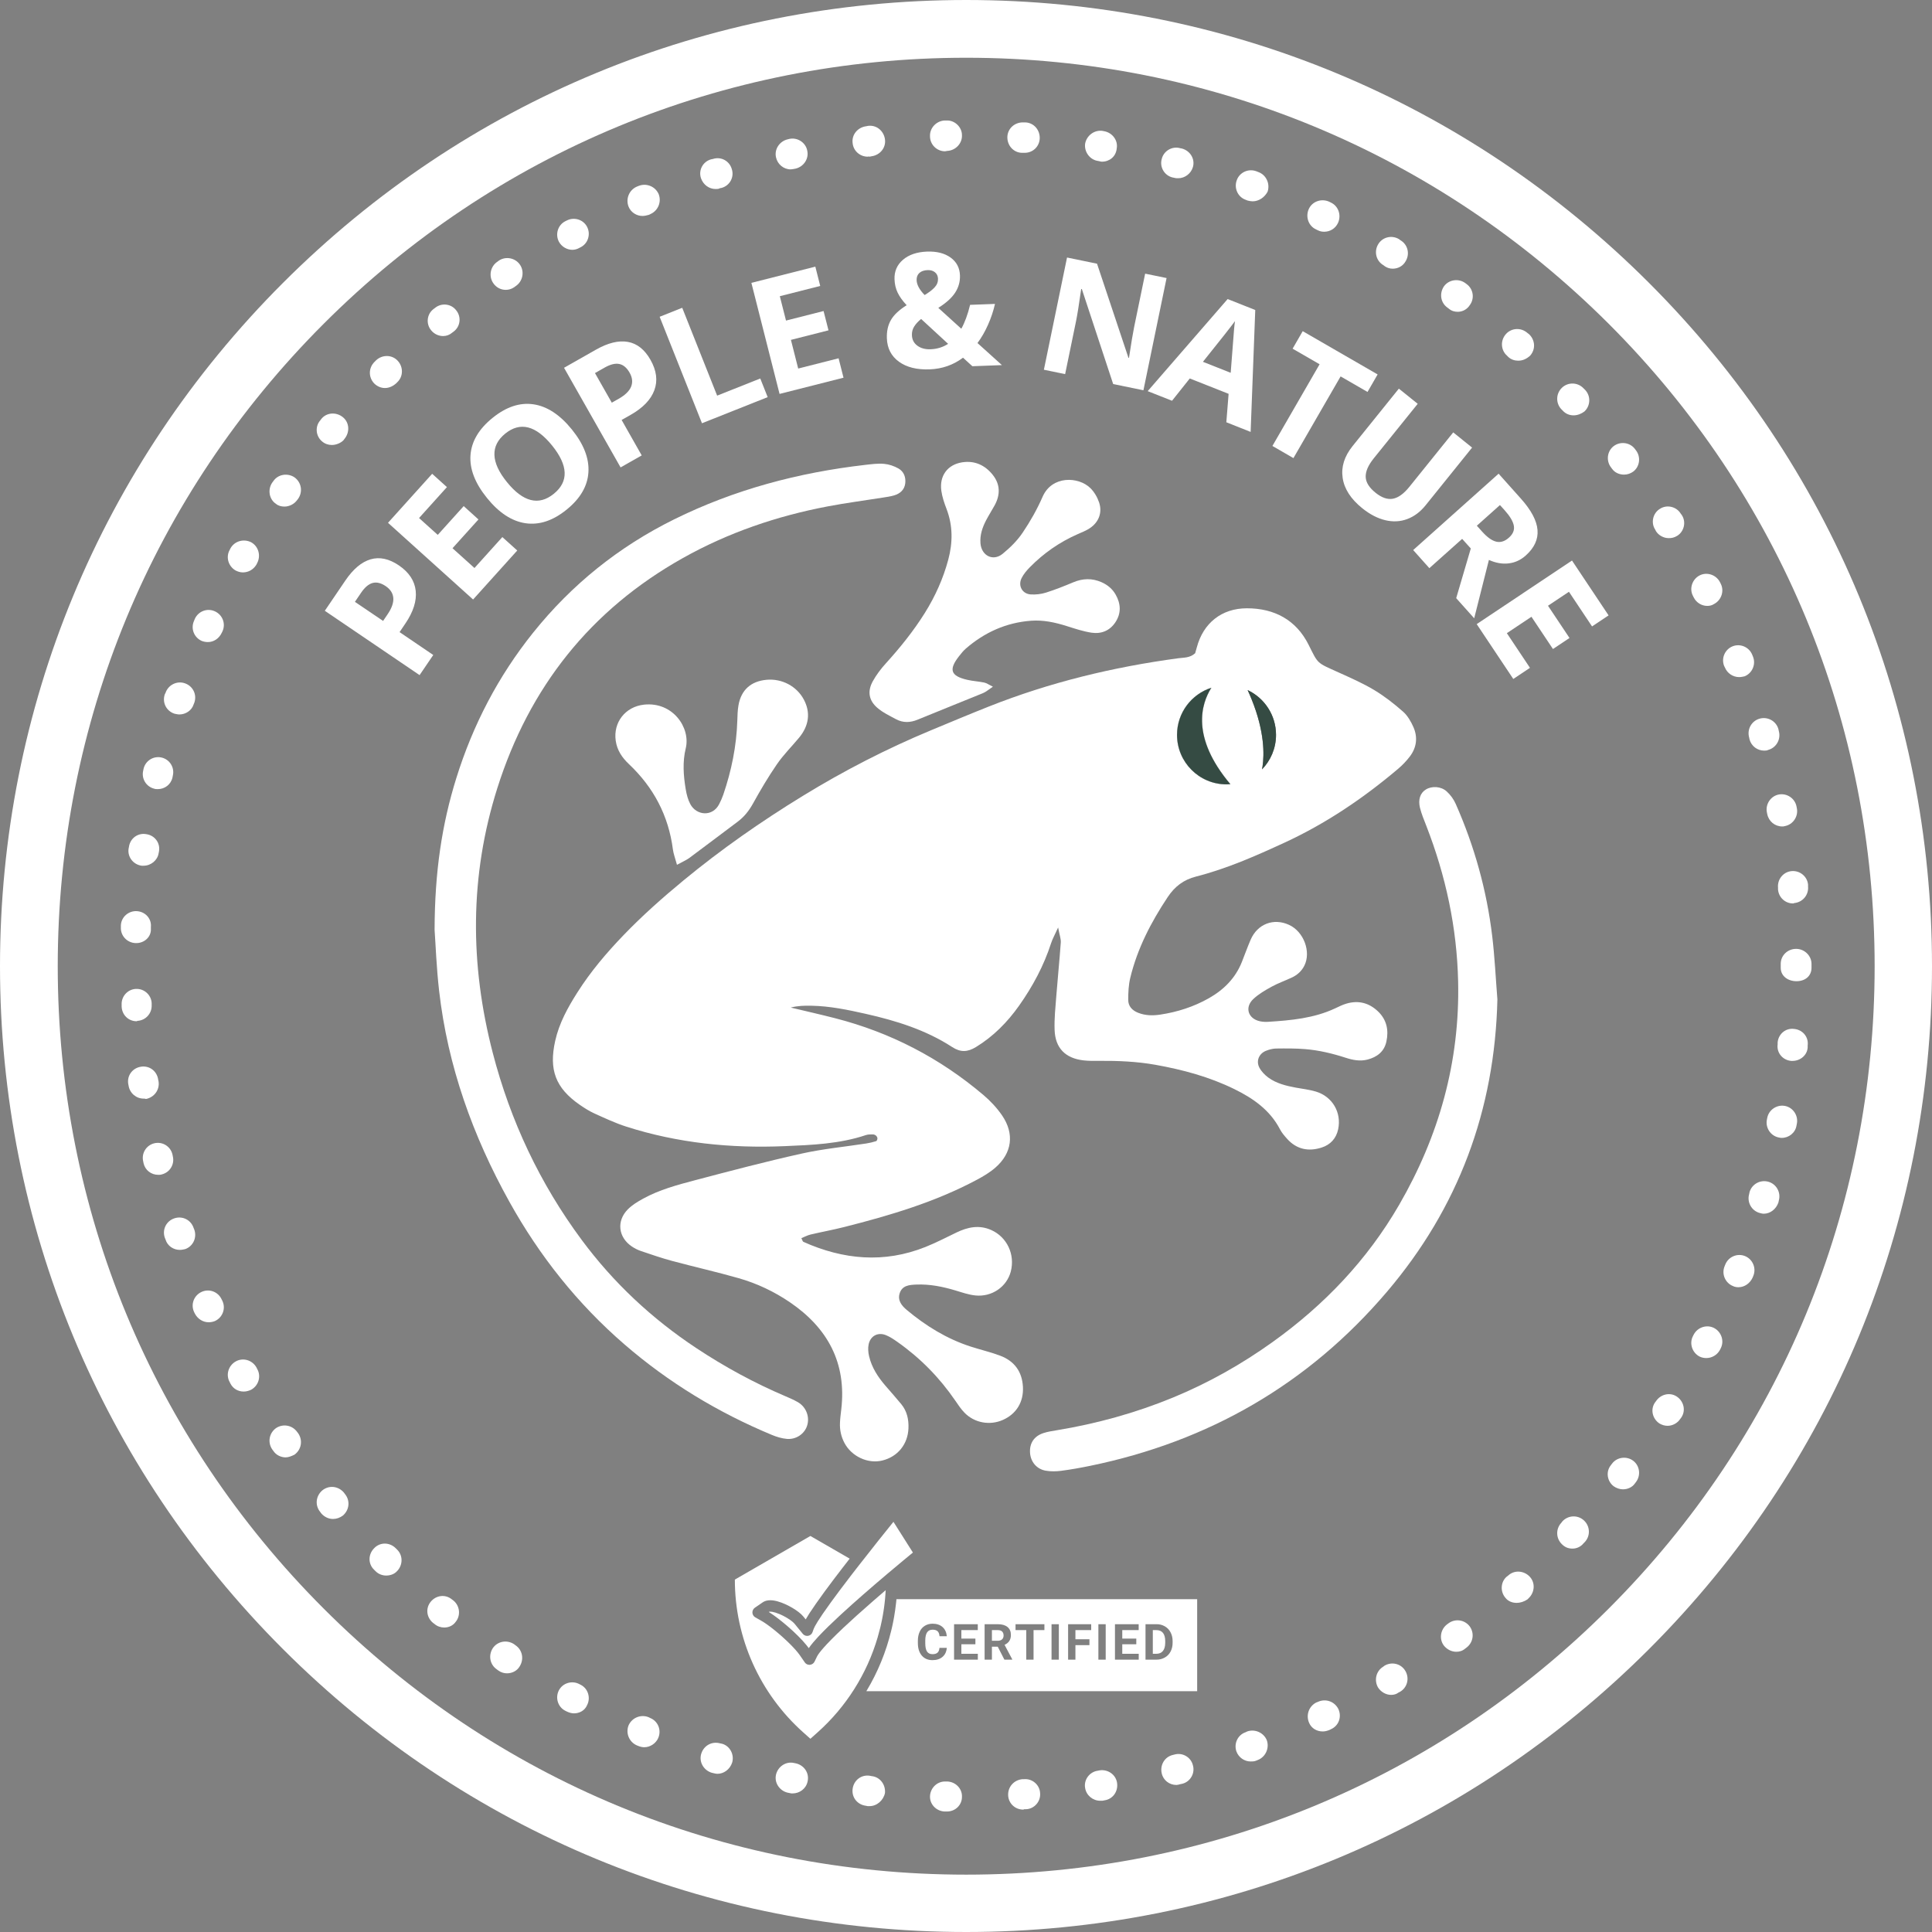 <svg xmlns="http://www.w3.org/2000/svg" xmlns:xlink="http://www.w3.org/1999/xlink" width="1080" zoomAndPan="magnify" viewBox="0 0 810 810" height="1080" preserveAspectRatio="xMidYMid meet" version="1.0"><rect x="0" y="0" width="810" height="810" fill="#808080" stroke="none"/><defs><g/><clipPath id="655fa0203d"><path d="M 182.168 194 L 380 194 L 380 604 L 182.168 604 Z M 182.168 194 " clip-rule="nonzero"/></clipPath><clipPath id="fa738d5cc5"><path d="M 431 329 L 627.668 329 L 627.668 616.781 L 431 616.781 Z M 431 329 " clip-rule="nonzero"/></clipPath><clipPath id="4c8219fbd1"><path d="M 364 193.031 L 470 193.031 L 470 303 L 364 303 Z M 364 193.031 " clip-rule="nonzero"/></clipPath><clipPath id="bcca676f89"><path d="M 322 638.035 L 383 638.035 L 383 691 L 322 691 Z M 322 638.035 " clip-rule="nonzero"/></clipPath><clipPath id="5a420ec0f9"><path d="M 308 643 L 372 643 L 372 728.785 L 308 728.785 Z M 308 643 " clip-rule="nonzero"/></clipPath></defs><path fill="#ffffff" d="M 405.082 810 C 296.953 810 195.117 767.879 118.621 691.379 C 42.121 614.883 0 513.211 0 405.082 C 0 296.953 42.121 195.117 118.621 118.621 C 195.117 42.121 296.789 0 405.082 0 C 513.371 0 614.883 42.121 691.379 118.621 C 767.879 195.117 810 296.789 810 405.082 C 810 513.371 767.879 614.883 691.379 691.379 C 614.883 767.879 513.211 810 405.082 810 Z M 405.082 24.207 C 303.406 24.207 207.703 63.746 135.727 135.727 C 63.746 207.703 24.207 303.246 24.207 405.082 C 24.207 506.914 63.746 602.457 135.727 674.434 C 207.703 746.414 303.246 785.953 405.082 785.953 C 506.914 785.953 602.457 746.414 674.434 674.434 C 746.414 602.457 785.953 506.914 785.953 405.082 C 785.953 303.246 746.414 207.703 674.434 135.727 C 602.297 63.746 506.754 24.207 405.082 24.207 Z M 405.082 24.207 " fill-opacity="1" fill-rule="nonzero"/><path fill="#ffffff" d="M 397.012 759.484 L 396.043 759.484 C 392.492 759.324 389.75 756.418 389.91 753.031 C 390.07 749.641 392.816 746.898 396.203 746.898 C 396.203 746.898 396.367 746.898 396.367 746.898 L 397.172 746.898 C 400.723 747.059 403.465 749.965 403.305 753.352 C 403.305 756.742 400.562 759.484 397.012 759.484 Z M 428.965 758.68 C 425.578 758.68 422.832 756.098 422.672 752.707 C 422.512 749.156 425.094 746.254 428.645 745.93 L 429.289 745.93 C 432.84 745.605 435.906 748.352 436.066 751.738 C 436.391 755.289 433.645 758.355 430.258 758.52 L 429.449 758.52 C 429.129 758.68 428.965 758.68 428.965 758.68 Z M 364.574 757.227 C 364.41 757.227 364.09 757.227 363.766 757.227 L 362.957 757.066 C 359.41 756.582 356.988 753.516 357.473 749.965 C 357.957 746.414 361.023 743.992 364.574 744.477 L 365.379 744.637 C 368.93 744.961 371.352 748.188 371.027 751.738 C 370.383 754.805 367.641 757.227 364.574 757.227 Z M 461.242 754.969 C 458.176 754.969 455.434 752.707 454.949 749.641 C 454.305 746.254 456.723 742.863 460.273 742.379 L 461.082 742.219 C 464.473 741.734 467.859 743.992 468.344 747.543 C 468.828 751.094 466.57 754.32 463.02 754.805 L 462.211 754.969 C 462.051 754.969 461.727 754.969 461.242 754.969 Z M 332.297 751.902 C 331.812 751.902 331.488 751.902 331.004 751.738 L 330.195 751.578 C 326.809 750.77 324.547 747.383 325.355 743.992 C 326.164 740.605 329.551 738.344 332.941 739.152 L 333.746 739.312 C 337.137 740.121 339.395 743.348 338.59 746.898 C 337.945 749.965 335.199 751.902 332.297 751.902 Z M 493.199 748.352 C 490.293 748.352 487.711 746.414 487.066 743.508 C 486.258 740.121 488.195 736.57 491.746 735.762 L 492.391 735.602 C 495.781 734.633 499.332 736.73 500.137 740.121 C 501.105 743.508 499.008 747.059 495.617 747.867 L 494.812 748.027 C 494.328 748.188 493.684 748.352 493.199 748.352 Z M 300.824 743.672 C 300.18 743.672 299.535 743.508 298.887 743.348 L 298.242 743.188 C 294.855 742.055 292.918 738.504 294.047 735.117 C 295.176 731.727 298.566 729.953 301.953 730.922 L 302.762 731.082 C 306.152 732.051 307.926 735.762 306.957 738.988 C 305.988 741.895 303.406 743.672 300.824 743.672 Z M 524.344 738.504 C 521.762 738.504 519.344 736.891 518.375 734.309 C 517.246 731.082 518.859 727.371 522.246 726.242 L 522.895 725.918 C 526.121 724.789 529.832 726.402 531.125 729.629 C 532.254 732.855 530.641 736.57 527.41 737.859 L 526.605 738.184 C 525.797 738.504 525.152 738.504 524.344 738.504 Z M 270.16 732.535 C 269.355 732.535 268.547 732.371 267.742 732.051 L 266.934 731.727 C 263.707 730.273 262.254 726.562 263.543 723.336 C 264.996 720.109 268.707 718.656 271.938 719.945 L 272.582 720.27 C 275.809 721.559 277.422 725.273 275.973 728.66 C 275.004 730.922 272.582 732.535 270.16 732.535 Z M 554.523 725.918 C 552.105 725.918 549.844 724.625 548.875 722.367 C 547.422 719.141 548.715 715.426 551.781 713.812 L 552.59 713.492 C 555.816 712.039 559.527 713.328 561.141 716.559 C 562.594 719.785 561.305 723.496 558.074 724.949 L 557.43 725.273 C 556.301 725.758 555.332 725.918 554.523 725.918 Z M 240.629 718.332 C 239.66 718.332 238.531 718.008 237.562 717.527 L 236.914 717.203 C 233.848 715.59 232.719 711.715 234.332 708.648 C 235.949 705.582 239.82 704.453 242.887 706.066 L 243.531 706.391 C 246.598 708.004 247.73 711.875 246.113 714.941 C 245.145 717.203 242.887 718.332 240.629 718.332 Z M 583.25 710.586 C 581.152 710.586 579.055 709.457 577.766 707.52 C 575.988 704.453 576.957 700.578 579.863 698.805 L 580.508 698.32 C 583.574 696.547 587.449 697.512 589.223 700.578 C 591 703.645 590.031 707.52 586.965 709.293 L 586.316 709.617 C 585.512 710.262 584.383 710.586 583.25 710.586 Z M 212.547 701.547 C 211.418 701.547 210.125 701.227 208.996 700.418 L 208.352 699.934 C 205.445 697.996 204.637 694.125 206.574 691.059 C 208.512 688.152 212.387 687.348 215.453 689.281 L 216.098 689.766 C 219 691.703 219.809 695.578 217.871 698.645 C 216.742 700.578 214.645 701.547 212.547 701.547 Z M 610.527 692.512 C 608.59 692.512 606.652 691.543 605.363 689.93 C 603.262 687.184 603.91 683.148 606.652 681.051 L 607.297 680.566 C 610.203 678.469 614.078 679.117 616.176 681.859 C 618.273 684.766 617.625 688.637 614.883 690.734 L 614.238 691.219 C 613.109 692.188 611.816 692.512 610.527 692.512 Z M 186.242 682.344 C 184.789 682.344 183.336 681.859 182.207 680.891 L 181.559 680.406 C 178.816 678.148 178.332 674.273 180.59 671.531 C 182.852 668.785 186.723 668.301 189.469 670.562 L 190.113 671.047 C 192.855 673.305 193.18 677.34 191.082 679.922 C 189.953 681.535 188.176 682.344 186.242 682.344 Z M 635.863 672.016 C 634.09 672.016 632.312 671.367 631.184 669.918 C 628.926 667.336 629.086 663.301 631.668 661.039 L 632.312 660.555 C 634.895 658.137 638.93 658.457 641.352 661.039 C 643.773 663.621 643.449 667.656 640.867 670.078 L 640.383 670.562 C 638.93 671.531 637.316 672.016 635.863 672.016 Z M 161.871 660.555 C 160.258 660.555 158.645 659.91 157.512 658.781 L 156.867 658.137 C 154.285 655.715 154.285 651.68 156.867 649.098 C 159.289 646.516 163.324 646.516 165.906 649.098 L 166.391 649.582 C 168.973 652.004 168.973 656.035 166.551 658.621 C 165.262 660.07 163.484 660.555 161.871 660.555 Z M 659.266 649.258 C 657.652 649.258 656.199 648.773 654.906 647.484 C 652.324 645.062 652.164 641.027 654.586 638.445 L 655.07 637.801 C 657.488 635.219 661.523 635.059 664.105 637.477 C 666.688 639.898 666.852 643.934 664.43 646.516 L 663.945 647 C 662.652 648.613 660.879 649.258 659.266 649.258 Z M 139.598 636.832 C 137.824 636.832 136.051 636.023 134.758 634.574 L 134.273 633.926 C 132.016 631.184 132.336 627.309 135.082 624.891 C 137.824 622.629 141.699 622.953 144.117 625.695 L 144.602 626.344 C 146.863 629.086 146.539 632.957 143.797 635.379 C 142.504 636.348 141.051 636.832 139.598 636.832 Z M 680.406 624.406 C 679.117 624.406 677.664 623.922 676.531 623.113 C 673.789 621.016 673.145 616.98 675.402 614.238 L 675.887 613.594 C 677.984 610.848 682.02 610.363 684.766 612.461 C 687.508 614.562 687.992 618.594 685.895 621.34 L 685.41 621.984 C 684.281 623.598 682.344 624.406 680.406 624.406 Z M 119.75 611.012 C 117.812 611.012 115.715 610.043 114.586 608.266 L 114.102 607.621 C 112.164 604.715 112.809 600.844 115.715 598.746 C 118.621 596.809 122.492 597.453 124.59 600.359 L 125.074 601.004 C 127.012 603.91 126.367 607.781 123.461 609.879 C 122.168 610.527 120.879 611.012 119.75 611.012 Z M 699.129 597.777 C 697.996 597.777 696.867 597.453 695.738 596.809 C 692.832 594.871 691.863 591 693.801 588.094 L 694.285 587.449 C 696.223 584.543 700.094 583.574 703 585.512 C 705.906 587.449 706.875 591.32 704.938 594.227 L 704.453 594.871 C 703.324 596.648 701.227 597.777 699.129 597.777 Z M 102.156 583.414 C 99.898 583.414 97.801 582.285 96.672 580.184 L 96.348 579.539 C 94.574 576.473 95.703 572.602 98.77 570.824 C 101.836 569.051 105.707 570.18 107.484 573.246 L 107.805 573.891 C 109.582 576.957 108.453 580.832 105.387 582.605 C 104.418 583.09 103.289 583.414 102.156 583.414 Z M 715.426 569.371 C 714.461 569.371 713.492 569.211 712.523 568.727 C 709.457 567.113 708.164 563.238 709.777 560.172 L 710.102 559.527 C 711.715 556.461 715.59 555.172 718.656 556.785 C 721.723 558.398 723.012 562.27 721.398 565.336 L 721.074 565.984 C 719.945 568.082 717.688 569.371 715.426 569.371 Z M 87.473 554.363 C 85.051 554.363 82.793 552.91 81.66 550.652 L 81.34 550.008 C 79.887 546.777 81.34 543.066 84.566 541.613 C 87.793 540.16 91.508 541.613 92.957 544.84 L 93.281 545.488 C 94.734 548.715 93.281 552.426 90.055 553.879 C 89.246 554.203 88.277 554.363 87.473 554.363 Z M 728.824 539.676 C 728.016 539.676 727.207 539.516 726.562 539.191 C 723.336 537.902 721.723 534.191 723.012 530.961 L 723.336 530.156 C 724.625 526.926 728.34 525.312 731.566 526.605 C 734.793 527.895 736.406 531.609 735.117 534.836 L 734.793 535.641 C 733.664 538.062 731.406 539.676 728.824 539.676 Z M 75.367 524.023 C 72.785 524.023 70.203 522.41 69.395 519.664 L 69.074 518.859 C 67.945 515.469 69.719 511.918 73.109 510.789 C 76.496 509.66 80.047 511.434 81.176 514.824 L 81.5 515.629 C 82.629 519.02 80.855 522.57 77.629 523.699 C 76.82 523.863 76.176 524.023 75.367 524.023 Z M 739.473 508.852 C 738.828 508.852 738.344 508.691 737.699 508.531 C 734.309 507.562 732.371 504.012 733.34 500.621 L 733.504 499.816 C 734.473 496.426 738.023 494.488 741.41 495.457 C 744.801 496.426 746.738 499.977 745.77 503.363 L 745.605 504.172 C 744.637 506.914 742.219 508.852 739.473 508.852 Z M 66.328 492.551 C 63.426 492.551 60.844 490.617 60.195 487.711 L 60.035 486.902 C 59.23 483.516 61.328 480.125 64.715 479.32 C 68.105 478.512 71.496 480.609 72.301 484 L 72.461 484.805 C 73.27 488.195 71.172 491.586 67.781 492.391 C 67.297 492.551 66.812 492.551 66.328 492.551 Z M 747.059 477.059 C 746.738 477.059 746.254 477.059 745.77 476.898 C 742.379 476.254 740.121 472.863 740.766 469.473 L 740.926 468.668 C 741.57 465.277 744.961 463.02 748.352 463.664 C 751.738 464.309 754 467.699 753.352 471.086 L 753.191 471.895 C 752.707 474.961 749.965 477.059 747.059 477.059 Z M 60.195 460.598 C 57.133 460.598 54.387 458.34 53.902 455.109 L 53.742 454.305 C 53.258 450.754 55.68 447.688 59.23 447.203 C 62.781 446.719 65.848 449.141 66.328 452.691 L 66.492 453.496 C 66.977 457.047 64.555 460.113 61.164 460.758 C 60.844 460.598 60.52 460.598 60.195 460.598 Z M 751.578 444.781 C 751.418 444.781 751.094 444.781 750.934 444.781 C 747.383 444.461 744.801 441.395 745.285 437.844 L 745.285 437.035 C 745.605 433.484 748.672 430.902 752.223 431.387 C 755.773 431.711 758.355 434.777 757.871 438.328 L 757.871 439.133 C 757.711 442.359 754.805 444.781 751.578 444.781 Z M 57.293 428.16 C 53.902 428.16 51.16 425.578 51 422.027 L 51 421.219 C 50.836 417.668 53.582 414.766 56.969 414.602 C 60.52 414.441 63.426 417.184 63.586 420.574 L 63.586 421.379 C 63.746 424.93 61.004 427.836 57.613 427.996 C 57.453 428.16 57.293 428.16 57.293 428.16 Z M 753.191 411.375 C 749.641 411.375 746.574 409.277 746.574 405.727 L 746.574 405.082 C 746.574 405.082 746.574 404.918 746.574 404.918 L 746.574 404.113 C 746.574 400.562 749.48 397.816 753.031 397.816 C 756.582 397.816 759.484 400.723 759.484 404.113 L 759.484 404.758 C 759.484 404.758 759.484 404.918 759.484 404.918 L 759.484 405.727 C 759.484 409.277 756.742 411.375 753.191 411.375 Z M 57.133 395.398 C 56.969 395.398 56.969 395.398 56.809 395.398 C 53.258 395.234 50.516 392.332 50.676 388.781 L 50.676 387.973 C 50.836 384.422 53.902 381.84 57.293 382.004 C 60.844 382.164 63.586 385.07 63.262 388.621 L 63.262 389.426 C 63.426 392.816 60.52 395.398 57.133 395.398 Z M 751.738 378.773 C 748.512 378.773 745.77 376.355 745.445 372.965 L 745.445 372.156 C 745.121 368.605 747.703 365.539 751.094 365.219 C 754.645 364.895 757.711 367.477 758.035 370.867 L 758.035 371.672 C 758.355 375.223 755.773 378.289 752.223 378.613 C 752.062 378.773 751.902 378.773 751.738 378.773 Z M 60.195 362.957 C 59.875 362.957 59.551 362.957 59.391 362.957 C 55.84 362.473 53.418 359.246 53.902 355.859 L 54.066 355.051 C 54.547 351.5 57.777 349.078 61.328 349.727 C 64.879 350.211 67.297 353.438 66.652 356.988 L 66.492 357.793 C 66.008 360.699 63.262 362.957 60.195 362.957 Z M 747.219 346.496 C 744.152 346.496 741.57 344.398 740.926 341.332 L 740.766 340.527 C 740.121 337.137 742.379 333.746 745.77 333.102 C 749.156 332.457 752.547 334.715 753.191 338.105 L 753.352 338.914 C 754 342.301 751.738 345.691 748.352 346.336 C 747.867 346.496 747.543 346.496 747.219 346.496 Z M 66.168 330.844 C 65.684 330.844 65.199 330.844 64.715 330.68 C 61.328 329.875 59.23 326.484 60.035 323.098 L 60.195 322.289 C 61.004 318.898 64.395 316.801 67.781 317.609 C 71.172 318.418 73.27 321.805 72.461 325.195 L 72.301 326 C 71.656 328.906 69.074 330.844 66.168 330.844 Z M 739.637 314.703 C 736.891 314.703 734.309 312.93 733.504 310.023 L 733.34 309.219 C 732.371 305.828 734.309 302.277 737.699 301.309 C 741.086 300.34 744.637 302.277 745.605 305.668 L 745.77 306.473 C 746.738 309.863 744.801 313.414 741.41 314.383 C 740.766 314.703 740.121 314.703 739.637 314.703 Z M 75.207 299.535 C 74.562 299.535 73.914 299.371 73.109 299.211 C 69.719 298.082 67.945 294.531 69.074 291.141 L 69.395 290.496 C 70.527 287.105 74.238 285.332 77.465 286.461 C 80.855 287.59 82.629 291.141 81.5 294.531 L 81.176 295.336 C 80.371 297.922 77.789 299.535 75.207 299.535 Z M 729.145 283.879 C 726.562 283.879 724.141 282.266 723.176 279.844 L 722.852 279.199 C 721.559 275.973 723.176 272.258 726.402 270.969 C 729.629 269.676 733.34 271.293 734.633 274.52 L 734.957 275.324 C 736.246 278.555 734.633 282.266 731.406 283.555 C 730.598 283.719 729.953 283.879 729.145 283.879 Z M 87.148 269.191 C 86.344 269.191 85.375 269.031 84.566 268.707 C 81.34 267.258 79.887 263.543 81.34 260.316 L 81.66 259.512 C 83.113 256.281 86.824 254.828 90.055 256.281 C 93.281 257.734 94.734 261.445 93.281 264.676 L 92.957 265.32 C 91.828 267.742 89.57 269.191 87.148 269.191 Z M 715.75 254.023 C 713.492 254.023 711.23 252.73 710.102 250.473 L 709.777 249.828 C 708.164 246.762 709.457 242.887 712.523 241.273 C 715.59 239.66 719.461 240.949 721.074 244.016 L 721.398 244.664 C 723.012 247.73 721.723 251.602 718.656 253.215 C 717.688 253.863 716.719 254.023 715.75 254.023 Z M 101.836 239.98 C 100.707 239.98 99.738 239.66 98.77 239.176 C 95.703 237.398 94.574 233.527 96.348 230.461 L 96.672 229.816 C 98.445 226.75 102.32 225.781 105.387 227.395 C 108.453 229.168 109.422 233.043 107.805 236.109 L 107.484 236.754 C 106.191 238.852 104.094 239.98 101.836 239.98 Z M 699.613 225.617 C 697.512 225.617 695.414 224.488 694.285 222.715 L 693.965 222.066 C 692.027 219.164 692.996 215.129 695.898 213.352 C 698.805 211.418 702.84 212.387 704.613 215.289 L 705.098 215.934 C 707.035 218.84 706.066 222.875 703.16 224.648 C 701.871 225.457 700.742 225.617 699.613 225.617 Z M 119.266 212.387 C 117.973 212.387 116.684 212.062 115.715 211.254 C 112.809 209.32 112.164 205.285 114.102 202.379 L 114.586 201.734 C 116.52 198.828 120.555 198.184 123.461 200.121 C 126.367 202.219 127.012 206.09 125.074 208.996 L 124.59 209.641 C 123.301 211.418 121.203 212.387 119.266 212.387 Z M 680.891 198.988 C 678.953 198.988 677.016 198.184 675.887 196.57 L 675.402 195.922 C 673.305 193.18 673.789 189.145 676.531 187.047 C 679.277 184.949 683.312 185.434 685.41 188.176 L 685.895 188.824 C 687.992 191.566 687.508 195.602 684.766 197.699 C 683.633 198.504 682.344 198.988 680.891 198.988 Z M 139.117 186.562 C 137.664 186.562 136.211 186.078 135.082 185.109 C 132.336 182.852 132.016 178.816 134.273 176.234 L 134.758 175.59 C 137.016 172.844 141.051 172.684 143.797 174.941 C 146.539 177.203 146.699 181.238 144.441 183.98 L 143.957 184.625 C 142.828 185.758 140.891 186.562 139.117 186.562 Z M 659.75 174.137 C 657.973 174.137 656.359 173.492 655.07 172.039 L 654.586 171.555 C 652.164 168.973 652.324 164.938 654.906 162.516 C 657.488 160.094 661.523 160.258 663.945 162.84 L 664.59 163.484 C 667.012 166.066 666.852 170.102 664.27 172.523 C 662.977 173.492 661.363 174.137 659.75 174.137 Z M 161.387 162.68 C 159.773 162.68 158.16 162.031 156.867 160.742 C 154.445 158.16 154.445 154.285 157.027 151.703 L 157.676 151.059 C 160.258 148.637 164.293 148.637 166.711 151.219 C 169.133 153.801 169.133 157.836 166.551 160.258 L 166.066 160.742 C 164.613 162.031 163 162.68 161.387 162.68 Z M 636.508 151.219 C 635.059 151.219 633.441 150.734 632.312 149.605 L 631.828 149.121 C 629.246 146.863 628.926 142.828 631.344 140.082 C 633.605 137.5 637.641 137.18 640.383 139.598 L 641.027 140.082 C 643.609 142.504 643.934 146.379 641.512 149.121 C 639.898 150.574 638.285 151.219 636.508 151.219 Z M 185.758 140.891 C 183.98 140.891 182.043 140.082 180.754 138.469 C 178.492 135.727 178.977 131.691 181.723 129.594 L 182.367 129.109 C 185.109 126.852 189.145 127.336 191.242 130.078 C 193.504 132.82 193.02 136.855 190.273 138.953 L 189.629 139.438 C 188.5 140.406 187.207 140.891 185.758 140.891 Z M 611.172 130.723 C 609.879 130.723 608.59 130.402 607.461 129.434 L 606.812 128.949 C 603.91 126.852 603.426 122.977 605.363 120.07 C 607.461 117.168 611.496 116.684 614.238 118.621 L 614.883 119.102 C 617.789 121.203 618.273 125.234 616.176 127.98 C 615.043 129.754 613.109 130.723 611.172 130.723 Z M 212.062 121.523 C 209.965 121.523 208.027 120.555 206.738 118.621 C 204.801 115.715 205.605 111.68 208.512 109.742 L 209.156 109.258 C 212.062 107.32 216.098 108.129 218.035 111.035 C 219.969 113.938 219.164 117.973 216.258 119.91 L 215.613 120.395 C 214.484 121.203 213.191 121.523 212.062 121.523 Z M 583.898 112.648 C 582.766 112.648 581.637 112.324 580.668 111.68 L 580.023 111.195 C 576.957 109.422 575.988 105.547 577.766 102.48 C 579.539 99.414 583.414 98.445 586.48 100.223 L 587.125 100.707 C 590.191 102.48 591.16 106.355 589.383 109.422 C 588.254 111.52 586.156 112.648 583.898 112.648 Z M 239.98 104.738 C 237.723 104.738 235.465 103.449 234.332 101.352 C 232.719 98.285 233.848 94.41 236.914 92.797 L 237.562 92.477 C 240.629 90.859 244.5 91.992 246.113 95.059 C 247.73 98.125 246.598 101.996 243.531 103.609 L 242.887 103.934 C 242.082 104.418 240.949 104.738 239.98 104.738 Z M 555.172 97.156 C 554.203 97.156 553.395 96.992 552.426 96.508 L 551.781 96.188 C 548.555 94.734 547.262 90.859 548.715 87.633 C 550.168 84.406 554.039 83.113 557.27 84.566 L 557.914 84.891 C 561.141 86.344 562.434 90.215 560.98 93.441 C 559.852 95.863 557.59 97.156 555.172 97.156 Z M 269.355 90.539 C 266.934 90.539 264.512 89.086 263.543 86.664 C 262.254 83.438 263.707 79.727 266.934 78.273 L 267.742 77.949 C 270.969 76.66 274.68 78.109 276.133 81.34 C 277.422 84.566 275.973 88.277 272.742 89.73 L 272.098 90.055 C 270.969 90.375 270.16 90.539 269.355 90.539 Z M 525.152 84.406 C 524.508 84.406 523.699 84.242 523.055 84.082 L 522.246 83.758 C 519.02 82.629 517.246 78.918 518.535 75.527 C 519.664 72.301 523.379 70.527 526.766 71.816 L 527.574 72.141 C 530.801 73.27 532.578 76.98 531.445 80.371 C 530.156 82.793 527.734 84.406 525.152 84.406 Z M 300.02 79.242 C 297.273 79.242 294.855 77.465 293.887 74.723 C 292.754 71.332 294.691 67.781 298.082 66.812 L 298.887 66.652 C 302.277 65.523 305.828 67.461 306.797 70.848 C 307.926 74.238 305.988 77.789 302.602 78.758 L 301.793 78.918 C 301.309 79.242 300.664 79.242 300.02 79.242 Z M 494.004 74.723 C 493.52 74.723 492.875 74.723 492.391 74.562 L 491.586 74.398 C 488.195 73.594 486.098 70.043 487.066 66.652 C 487.871 63.262 491.422 61.164 494.812 62.133 L 495.617 62.297 C 499.008 63.262 501.105 66.652 500.137 70.043 C 499.332 72.785 496.75 74.723 494.004 74.723 Z M 331.488 71.012 C 328.582 71.012 326 68.914 325.355 66.008 C 324.547 62.617 326.809 59.23 330.195 58.422 L 330.844 58.262 C 334.23 57.453 337.781 59.715 338.43 63.102 C 339.234 66.492 336.977 69.879 333.586 70.688 L 332.781 70.848 C 332.457 70.848 331.973 71.012 331.488 71.012 Z M 462.051 67.781 C 461.727 67.781 461.406 67.781 461.082 67.621 L 460.273 67.461 C 456.887 66.977 454.465 63.586 454.949 60.199 C 455.594 56.809 458.824 54.387 462.211 54.871 L 463.02 55.031 C 466.406 55.68 468.828 58.906 468.184 62.297 C 467.859 65.684 465.117 67.781 462.051 67.781 Z M 363.766 65.684 C 360.539 65.684 357.793 63.262 357.473 60.035 C 356.988 56.484 359.57 53.418 363.121 52.934 L 363.926 52.773 C 367.477 52.289 370.543 54.871 371.027 58.422 C 371.512 61.973 368.93 65.039 365.379 65.523 L 364.574 65.684 C 364.25 65.523 363.926 65.684 363.766 65.684 Z M 429.613 64.07 C 429.449 64.07 429.289 64.07 429.129 64.07 L 428.32 64.07 C 424.77 63.91 422.188 60.844 422.348 57.293 C 422.512 53.742 425.578 51.16 429.129 51.32 L 429.934 51.32 C 433.484 51.48 436.066 54.547 435.906 58.098 C 435.746 61.488 433 64.07 429.613 64.07 Z M 396.203 63.426 C 392.816 63.426 389.91 60.68 389.91 57.133 C 389.75 53.582 392.652 50.676 396.043 50.516 L 396.852 50.516 C 400.238 50.352 403.305 53.258 403.305 56.648 C 403.469 60.199 400.562 63.102 397.172 63.262 L 396.203 63.426 C 396.367 63.426 396.367 63.426 396.203 63.426 Z M 396.203 63.426 " fill-opacity="1" fill-rule="nonzero"/><path fill="#ffffff" d="M 507.871 288.336 C 499.52 291.023 493.473 298.855 493.473 308.098 C 493.473 319.559 502.766 328.852 514.227 328.852 C 514.777 328.852 515.316 328.828 515.855 328.789 C 499.211 309.07 503.613 295.066 507.871 288.336 Z M 507.871 288.336 " fill-opacity="1" fill-rule="evenodd"/><path fill="#ffffff" d="M 592.59 304.852 C 591.547 302.484 590.129 300.02 588.223 298.344 C 584.457 295.027 580.438 291.883 576.145 289.305 C 571.414 286.469 566.316 284.23 561.273 281.949 C 551.918 277.719 552.762 278.574 548.633 270.316 C 543.43 259.918 534.305 255.02 522.738 255.027 C 512.176 255.043 504.449 261.246 501.766 271.43 C 501.527 272.344 501.254 273.246 501.074 273.871 C 498.852 275.891 496.328 275.664 493.988 275.977 C 466.691 279.652 440.098 286.078 414.465 296.258 C 406.418 299.453 398.434 302.801 390.438 306.125 C 371.742 313.898 353.781 323.141 336.535 333.715 C 319.09 344.406 302.34 356.098 286.523 369.148 C 277.781 376.359 269.344 383.844 261.492 391.996 C 254.301 399.461 247.609 407.344 242.047 416.117 C 238.043 422.43 234.441 428.926 232.777 436.352 C 230.059 448.484 232.883 456.133 243.047 463.184 C 245.02 464.547 247.078 465.863 249.254 466.844 C 253.633 468.824 258.016 470.883 262.574 472.344 C 284.133 479.242 306.328 481.48 328.844 480.531 C 340.359 480.047 351.938 479.609 363.043 475.883 C 363.93 475.582 364.941 475.609 365.895 475.602 C 366.34 475.598 366.863 475.785 367.207 476.062 C 367.539 476.328 367.844 476.816 367.867 477.227 C 367.887 477.633 367.629 478.336 367.344 478.426 C 365.992 478.844 364.602 479.191 363.203 479.406 C 354.176 480.801 345.035 481.656 336.145 483.637 C 321.125 486.98 306.23 490.902 291.352 494.828 C 283.922 496.789 276.441 498.797 269.641 502.539 C 267.348 503.797 265 505.211 263.188 507.055 C 258.395 511.93 259.219 518.734 264.855 522.562 C 266.039 523.367 267.359 524.039 268.711 524.496 C 273.031 525.961 277.352 527.453 281.754 528.641 C 291.039 531.133 300.43 533.246 309.676 535.883 C 317.344 538.066 324.574 541.492 331.16 545.973 C 346.957 556.723 354.973 571.355 352.711 590.852 C 352.488 592.766 352.234 594.676 352.16 596.598 C 352.039 599.531 352.648 602.336 354.035 604.953 C 357.023 610.617 363.848 613.801 369.871 612.336 C 376.363 610.762 380.609 605.527 380.875 598.84 C 381.023 595.105 380.273 591.637 377.863 588.703 C 375.723 586.102 373.488 583.586 371.285 581.039 C 368.094 577.359 365.465 573.344 364.355 568.547 C 363.988 566.961 363.848 565.176 364.184 563.609 C 364.938 560.082 368.016 558.438 371.355 559.742 C 373.113 560.43 374.742 561.547 376.305 562.648 C 385.844 569.367 393.891 577.562 400.488 587.195 C 401.707 588.977 402.918 590.812 404.422 592.34 C 408.605 596.598 415.02 597.711 420.43 595.324 C 426.102 592.82 429.188 587.812 428.871 581.504 C 428.551 575.047 425.273 570.602 419.293 568.367 C 415.25 566.852 411.008 565.871 406.891 564.535 C 396.91 561.293 388.145 555.883 380.152 549.191 C 378.109 547.484 376.262 545.285 377.16 542.32 C 378.199 538.879 381.266 538.68 384.219 538.559 C 389.82 538.332 395.219 539.426 400.555 541.023 C 403.312 541.848 406.09 542.832 408.926 543.125 C 415.879 543.84 422.102 539.48 423.77 533.113 C 425.648 525.941 422.184 518.645 415.605 515.707 C 410.535 513.438 405.766 514.445 401.027 516.723 C 396.695 518.809 392.414 521.039 387.957 522.816 C 370.629 529.727 353.59 528.137 336.84 520.664 C 336.508 520.52 336.395 519.883 335.98 519.102 C 337.27 518.582 338.5 517.898 339.812 517.59 C 344.492 516.48 349.234 515.629 353.895 514.445 C 373.051 509.598 391.961 504.012 409.504 494.652 C 412.242 493.191 414.984 491.566 417.309 489.539 C 424.328 483.43 425.406 475.34 420.098 467.602 C 417.945 464.465 415.242 461.582 412.34 459.117 C 394.07 443.617 373.312 432.832 350.082 426.883 C 343.918 425.305 337.715 423.902 331.527 422.422 C 334.477 421.648 337.34 421.602 340.199 421.656 C 347.945 421.793 355.504 423.375 363.008 425.066 C 375.727 427.934 388.145 431.793 399.191 438.969 C 402.738 441.281 405.684 441.109 409.164 438.984 C 416.5 434.512 422.371 428.535 427.262 421.621 C 432.984 413.539 437.629 404.852 440.699 395.375 C 441.262 393.648 442.184 392.035 443.625 388.852 C 444.219 392.051 444.848 393.633 444.738 395.16 C 444.215 402.59 443.441 410.008 442.871 417.434 C 442.504 422.223 441.973 427.039 442.148 431.82 C 442.43 439.434 446.656 443.676 454.254 444.57 C 456.395 444.82 458.578 444.777 460.742 444.762 C 468.688 444.707 476.59 445.023 484.449 446.426 C 495.879 448.469 507.004 451.473 517.449 456.582 C 525.324 460.438 532.406 465.328 536.629 473.445 C 537.395 474.918 538.527 476.234 539.648 477.48 C 543.641 481.91 548.617 482.887 554.125 481.109 C 557.809 479.918 560.219 477.293 561.031 473.445 C 562.516 466.434 558.617 459.719 551.695 457.648 C 548.945 456.824 546.043 456.504 543.207 455.984 C 539.16 455.23 535.156 454.242 531.781 451.801 C 530.281 450.711 528.855 449.234 528 447.617 C 526.508 444.781 527.852 441.691 530.824 440.531 C 532.145 440.016 533.605 439.613 535.012 439.598 C 539.09 439.551 543.191 439.512 547.25 439.852 C 553.016 440.328 558.637 441.672 564.148 443.457 C 567.148 444.43 570.211 445.051 573.375 444.219 C 577.398 443.164 580.348 440.871 581.254 436.672 C 582.281 431.918 581.398 427.555 577.762 424.059 C 573.973 420.418 569.492 419.293 564.453 420.781 C 562.848 421.258 561.324 422.027 559.801 422.742 C 550.887 426.926 541.309 427.789 531.684 428.402 C 530.496 428.477 529.254 428.41 528.098 428.141 C 523.25 427.02 521.777 422.336 525.422 418.883 C 527.645 416.777 530.418 415.168 533.133 413.68 C 535.863 412.176 538.848 411.145 541.676 409.809 C 543.902 408.758 545.691 407.148 546.824 404.93 C 549.797 399.102 546.629 390.594 540.449 387.758 C 533.973 384.781 527.211 387.348 524.344 393.969 C 523.004 397.055 521.887 400.238 520.637 403.363 C 517.922 410.145 513.047 414.988 506.801 418.523 C 500.449 422.113 493.594 424.309 486.395 425.387 C 483.281 425.855 480.16 425.805 477.148 424.605 C 474.676 423.629 473.02 421.855 473.016 419.234 C 473.008 416.137 473.148 412.953 473.871 409.965 C 476.848 397.652 482.586 386.602 489.574 376.098 C 492.539 371.637 496.266 368.816 501.465 367.492 C 514.344 364.215 526.449 358.852 538.48 353.312 C 555.871 345.297 571.566 334.68 586.145 322.348 C 587.965 320.809 589.664 319.039 591.102 317.137 C 593.938 313.391 594.465 309.117 592.59 304.852 Z M 514.227 328.852 C 502.766 328.852 493.473 319.559 493.473 308.098 C 493.473 298.855 499.52 291.023 507.871 288.336 C 503.613 295.066 499.211 309.07 515.855 328.789 C 515.316 328.828 514.777 328.852 514.227 328.852 Z M 529.113 322.559 C 529.184 322.18 529.258 321.754 529.328 321.289 L 529.328 321.285 C 530.051 316.406 530.234 306.785 524.773 293.258 C 524.258 291.98 523.691 290.668 523.074 289.32 C 530.113 292.641 534.98 299.801 534.98 308.098 C 534.98 313.719 532.746 318.82 529.113 322.559 Z M 529.113 322.559 " fill-opacity="1" fill-rule="evenodd"/><g clip-path="url(#655fa0203d)"><path fill="#ffffff" d="M 182.203 389.82 C 182.266 365.535 185.266 345.598 191.324 326.191 C 198.273 303.93 208.867 283.539 223.492 265.285 C 239.703 245.055 259.418 229.223 282.637 217.742 C 307.941 205.234 334.789 198.121 362.742 194.906 C 365.367 194.605 368.047 194.242 370.652 194.469 C 372.727 194.652 374.895 195.395 376.711 196.43 C 378.957 197.715 379.84 200.113 379.527 202.664 C 379.199 205.316 377.391 206.938 374.922 207.68 C 373.32 208.164 371.633 208.379 369.973 208.645 C 362.371 209.855 354.73 210.844 347.172 212.277 C 325.746 216.332 305.301 223.293 286.254 233.988 C 247.504 255.742 221.891 288.16 208.512 330.41 C 196.852 367.242 196.957 404.297 206.602 441.465 C 214 469.961 226.34 496.18 243.883 519.844 C 257.184 537.789 273.273 552.84 291.918 565.188 C 303.789 573.051 316.219 579.816 329.312 585.387 C 331.082 586.141 332.863 586.906 334.523 587.871 C 338.035 589.91 339.59 594.109 338.355 597.82 C 337.238 601.184 333.766 603.602 329.895 603.266 C 327.781 603.078 325.637 602.434 323.664 601.617 C 301.062 592.211 280.383 579.703 261.824 563.656 C 242.117 546.617 226.176 526.539 213.57 503.863 C 198.23 476.266 187.707 446.938 184.102 415.414 C 182.98 405.629 182.629 395.754 182.203 389.82 Z M 182.203 389.82 " fill-opacity="1" fill-rule="evenodd"/></g><g clip-path="url(#fa738d5cc5)"><path fill="#ffffff" d="M 627.789 419.02 C 626.703 465.375 611.461 506.34 581.527 541.535 C 548.578 580.27 506.762 604.344 456.969 614.574 C 452.965 615.398 448.934 616.117 444.883 616.645 C 442.766 616.922 440.531 616.957 438.434 616.594 C 434.586 615.926 432.094 612.859 431.848 609.066 C 431.594 605.094 433.52 602.121 437.438 600.832 C 439.254 600.238 441.184 599.949 443.078 599.637 C 459.75 596.883 475.934 592.434 491.582 586.008 C 506.562 579.855 520.547 571.977 533.695 562.543 C 555.285 547.051 573.258 528.18 586.586 505.156 C 603.328 476.242 612.082 445.148 611.328 411.52 C 610.824 388.887 606.148 367.18 597.957 346.152 C 597 343.691 595.965 341.23 595.332 338.68 C 594.461 335.152 595.496 332.414 597.801 331 C 600.316 329.457 604.137 329.613 606.562 331.836 C 608.109 333.246 609.457 335.098 610.305 337.012 C 618.145 354.727 623.312 373.223 625.613 392.449 C 626.672 401.266 627.082 410.164 627.789 419.02 Z M 627.789 419.02 " fill-opacity="1" fill-rule="evenodd"/></g><g clip-path="url(#4c8219fbd1)"><path fill="#ffffff" d="M 416.281 287.898 C 414.449 289.113 413.391 290.074 412.145 290.59 C 403.027 294.34 393.852 297.949 384.742 301.715 C 381.641 302.996 378.633 303.117 375.703 301.551 C 372.969 300.086 370.066 298.719 367.766 296.707 C 364.191 293.582 363.625 289.777 365.922 285.617 C 367.418 282.914 369.344 280.379 371.43 278.082 C 377.426 271.477 382.992 264.562 387.734 256.992 C 392.102 250.008 395.441 242.582 397.57 234.621 C 399.484 227.461 399.523 220.391 396.836 213.363 C 395.895 210.906 395.023 208.352 394.66 205.766 C 393.781 199.488 397.254 194.773 403.426 193.824 C 408.613 193.027 412.918 194.984 416.164 199.02 C 419.387 203.027 419.434 207.398 417.023 211.836 C 415.879 213.949 414.555 215.969 413.445 218.098 C 411.871 221.121 410.789 224.297 411.066 227.785 C 411.484 232.984 416.332 235.465 420.34 232.203 C 423.473 229.648 426.48 226.688 428.73 223.355 C 431.945 218.605 434.82 213.527 437.113 208.273 C 441.031 199.297 452.168 199.754 457.137 204.633 C 458.777 206.242 460.078 208.477 460.809 210.668 C 462.219 214.891 460.676 218.891 456.98 221.402 C 455.414 222.469 453.578 223.168 451.824 223.941 C 444.242 227.277 437.562 231.918 431.77 237.812 C 430.441 239.168 429.156 240.691 428.312 242.371 C 426.703 245.582 428.59 248.992 432.141 249.215 C 434.25 249.344 436.504 249.094 438.52 248.457 C 442.41 247.23 446.215 245.711 449.98 244.129 C 453.984 242.453 457.906 242.348 461.871 244.113 C 464.355 245.223 466.387 246.898 467.73 249.266 C 469.926 253.125 470.145 257.074 467.648 260.871 C 465.297 264.441 461.691 265.867 457.637 265.258 C 454.098 264.727 450.637 263.555 447.203 262.473 C 442.344 260.941 437.441 259.867 432.312 260.242 C 421.859 261.012 412.812 265.105 404.945 271.91 C 403.863 272.848 402.949 274 402.062 275.137 C 397.66 280.77 398.555 283.402 405.516 285.016 C 407.848 285.559 410.281 285.668 412.629 286.164 C 413.656 286.383 414.586 287.074 416.281 287.898 Z M 416.281 287.898 " fill-opacity="1" fill-rule="evenodd"/></g><path fill="#ffffff" d="M 283.824 362.57 C 283.059 359.738 282.359 357.973 282.121 356.145 C 280.289 341.988 274.035 330.129 263.703 320.379 C 260.812 317.652 258.719 314.566 258.145 310.566 C 257.031 302.824 262.215 296.281 269.984 295.43 C 282.023 294.109 289.617 305.074 287.496 313.758 C 286.109 319.43 286.535 325.23 287.5 330.945 C 287.855 333.047 288.402 335.23 289.395 337.098 C 291.973 341.969 298.742 342.555 301.516 337.133 C 302.168 335.855 302.773 334.535 303.238 333.176 C 306.676 323.121 308.781 312.805 309.121 302.156 C 309.191 300 309.234 297.816 309.609 295.699 C 310.746 289.238 314.82 285.613 321.367 285.008 C 327.82 284.41 334.008 287.684 337 293.273 C 339.891 298.672 339.219 304.23 335 309.305 C 331.93 312.992 328.492 316.414 325.777 320.34 C 322.109 325.66 318.812 331.258 315.676 336.918 C 314.004 339.941 311.992 342.473 309.246 344.52 C 302.512 349.543 295.836 354.648 289.082 359.645 C 287.781 360.609 286.242 361.242 283.824 362.57 Z M 283.824 362.57 " fill-opacity="1" fill-rule="evenodd"/><path fill="#354b43" d="M 515.855 328.789 C 515.316 328.828 514.777 328.852 514.227 328.852 C 502.766 328.852 493.473 319.559 493.473 308.098 C 493.473 298.855 499.52 291.023 507.871 288.34 C 503.613 295.066 499.211 309.07 515.855 328.789 Z M 515.855 328.789 " fill-opacity="1" fill-rule="evenodd"/><path fill="#354b43" d="M 529.328 321.289 C 529.328 321.285 529.336 321.281 529.34 321.277 C 529.336 321.281 529.328 321.285 529.328 321.285 C 530.051 316.406 530.234 306.785 524.773 293.258 C 524.258 291.98 523.691 290.668 523.074 289.32 C 530.113 292.641 534.98 299.801 534.98 308.098 C 534.98 313.719 532.746 318.82 529.113 322.559 C 529.184 322.18 529.258 321.754 529.328 321.289 Z M 529.328 321.289 " fill-opacity="1" fill-rule="evenodd"/><path fill="#354b43" d="M 529.34 321.277 C 529.336 321.281 529.328 321.285 529.328 321.289 L 529.328 321.285 C 529.328 321.285 529.336 321.281 529.34 321.277 Z M 529.34 321.277 " fill-opacity="1" fill-rule="evenodd"/><g clip-path="url(#bcca676f89)"><path fill="#ffffff" d="M 357.133 660.098 L 357.004 660.262 C 356.871 660.438 356.738 660.613 356.605 660.785 C 353.387 664.969 350.625 668.652 348.355 671.785 C 342.938 679.25 341.516 681.934 341.156 682.883 C 341.148 682.902 341.141 682.926 341.133 682.945 L 340.652 684.281 C 340.586 684.473 340.492 684.656 340.379 684.824 C 340.262 684.992 340.129 685.145 339.973 685.277 C 339.82 685.41 339.648 685.523 339.465 685.613 C 339.285 685.707 339.094 685.77 338.891 685.812 C 338.691 685.855 338.488 685.871 338.285 685.859 C 338.082 685.848 337.883 685.812 337.688 685.75 C 337.492 685.688 337.309 685.602 337.137 685.492 C 336.961 685.383 336.809 685.254 336.668 685.105 C 336.629 685.066 336.594 685.027 336.562 684.984 L 333.059 680.691 C 332.445 679.938 330.691 678.629 328.48 677.492 C 328.18 677.336 327.867 677.188 327.551 677.039 C 327.27 676.906 326.996 676.789 326.738 676.68 C 324.27 675.652 322.801 675.59 322.434 675.746 L 322.316 675.824 C 326.926 678.699 334.25 684.977 338.098 689.715 C 338.457 690.156 338.789 690.586 339.082 691 C 340.047 689.562 341.465 687.906 342.992 686.262 C 345.699 683.348 349.012 680.199 351.758 677.648 C 351.844 677.566 351.934 677.484 352.023 677.402 L 352.125 677.309 C 352.25 677.191 352.375 677.074 352.504 676.961 L 352.586 676.883 C 352.723 676.754 352.863 676.629 353 676.5 L 353.023 676.48 C 358.246 671.676 364.715 666.012 372.281 659.621 C 372.285 659.617 372.289 659.613 372.297 659.609 C 376.852 655.762 380.676 652.605 382.738 650.91 L 374.582 638.031 C 371.566 641.762 365.695 649.07 359.723 656.754 C 358.816 657.918 357.953 659.035 357.133 660.098 Z M 357.133 660.098 " fill-opacity="1" fill-rule="nonzero"/></g><path fill="#ffffff" d="M 375.824 670.633 C 375.809 670.805 375.789 670.973 375.773 671.141 C 375.75 671.391 375.727 671.637 375.699 671.883 C 375.688 672 375.672 672.117 375.66 672.234 C 375.453 674.105 375.188 675.969 374.867 677.824 L 374.863 677.84 C 374.801 678.207 374.734 678.57 374.664 678.938 C 374.66 678.969 374.652 679 374.648 679.031 C 374.582 679.387 374.512 679.742 374.441 680.098 C 374.434 680.137 374.426 680.172 374.418 680.211 C 374.348 680.566 374.273 680.922 374.195 681.277 C 374.188 681.312 374.18 681.344 374.176 681.379 C 374.098 681.742 374.016 682.102 373.934 682.465 L 373.918 682.531 C 373.832 682.906 373.742 683.281 373.652 683.652 L 373.652 683.66 C 371.473 692.648 367.996 701.105 363.227 709.031 L 501.918 709.031 L 501.918 670.461 L 375.84 670.461 C 375.836 670.52 375.828 670.574 375.824 670.633 Z M 480.262 680.953 L 484.836 680.953 C 486.086 680.93 487.254 681.227 488.344 681.836 C 489.395 682.434 490.199 683.273 490.758 684.348 C 491.336 685.434 491.625 686.664 491.625 688.047 L 491.625 688.73 C 491.625 690.113 491.344 691.344 490.773 692.418 C 490.219 693.488 489.418 694.324 488.367 694.918 C 487.281 695.531 486.113 695.832 484.867 695.816 L 480.262 695.816 Z M 467.453 680.953 L 477.398 680.953 L 477.398 683.434 L 470.516 683.434 L 470.516 686.977 L 476.398 686.977 L 476.398 689.355 L 470.516 689.355 L 470.516 693.355 L 477.418 693.355 L 477.418 695.816 L 467.453 695.816 Z M 460.504 680.953 L 463.57 680.953 L 463.57 695.816 L 460.504 695.816 Z M 447.809 680.953 L 457.488 680.953 L 457.488 683.434 L 450.875 683.434 L 450.875 687.273 L 456.754 687.273 L 456.754 689.742 L 450.875 689.742 L 450.875 695.816 L 447.809 695.816 Z M 440.863 680.953 L 443.926 680.953 L 443.926 695.816 L 440.863 695.816 Z M 425.766 680.953 L 437.875 680.953 L 437.875 683.434 L 433.32 683.434 L 433.32 695.816 L 430.258 695.816 L 430.258 683.434 L 425.766 683.434 Z M 412.805 680.953 L 418.328 680.953 C 420.086 680.953 421.441 681.344 422.395 682.125 C 423.348 682.91 423.824 684.016 423.824 685.445 C 423.824 686.457 423.602 687.305 423.164 687.98 C 422.727 688.66 422.059 689.199 421.168 689.602 L 424.383 695.676 L 424.383 695.816 L 421.098 695.816 L 418.309 690.375 L 415.867 690.375 L 415.867 695.816 L 412.805 695.816 Z M 399.996 680.953 L 409.941 680.953 L 409.941 683.434 L 403.059 683.434 L 403.059 686.977 L 408.941 686.977 L 408.941 689.355 L 403.059 689.355 L 403.059 693.355 L 409.961 693.355 L 409.961 695.816 L 399.996 695.816 Z M 384.82 687.906 C 384.82 686.477 385.07 685.215 385.574 684.125 C 386.039 683.07 386.758 682.234 387.734 681.621 C 388.672 681.039 389.758 680.746 390.996 680.746 C 392.711 680.746 394.094 681.207 395.145 682.125 C 396.191 683.043 396.797 684.336 396.961 685.996 L 393.898 685.996 C 393.82 685.035 393.555 684.34 393.094 683.906 C 392.637 683.477 391.938 683.258 390.996 683.258 C 389.977 683.258 389.211 683.625 388.703 684.355 C 388.199 685.09 387.938 686.223 387.922 687.762 L 387.922 688.887 C 387.922 690.492 388.168 691.664 388.652 692.406 C 389.141 693.148 389.906 693.52 390.957 693.52 C 391.902 693.52 392.609 693.305 393.074 692.871 C 393.543 692.441 393.809 691.77 393.875 690.867 L 396.941 690.867 C 396.824 692.465 396.234 693.727 395.168 694.645 C 394.102 695.562 392.699 696.023 390.957 696.023 C 389.051 696.023 387.551 695.379 386.457 694.098 C 385.367 692.816 384.82 691.055 384.82 688.812 Z M 384.82 687.906 " fill-opacity="1" fill-rule="nonzero"/><path fill="#ffffff" d="M 420.125 687.309 C 420.547 686.914 420.758 686.375 420.758 685.688 C 420.758 684.988 420.559 684.438 420.164 684.035 C 419.766 683.633 419.152 683.434 418.328 683.434 L 415.867 683.434 L 415.867 687.895 L 418.34 687.895 C 419.109 687.895 419.703 687.699 420.125 687.309 Z M 420.125 687.309 " fill-opacity="1" fill-rule="nonzero"/><path fill="#ffffff" d="M 487.551 692.184 C 488.184 691.398 488.508 690.281 488.523 688.824 L 488.523 688.039 C 488.523 686.527 488.207 685.383 487.582 684.602 C 486.957 683.82 486.039 683.434 484.836 683.434 L 483.324 683.434 L 483.324 693.355 L 484.805 693.355 C 486.004 693.355 486.918 692.965 487.551 692.184 Z M 487.551 692.184 " fill-opacity="1" fill-rule="nonzero"/><g clip-path="url(#5a420ec0f9)"><path fill="#ffffff" d="M 367.949 686.52 C 368.328 685.223 368.68 683.914 369 682.598 C 369.023 682.508 369.043 682.422 369.066 682.332 C 369.133 682.051 369.199 681.766 369.266 681.484 C 369.285 681.391 369.309 681.301 369.328 681.207 C 369.457 680.637 369.578 680.07 369.695 679.496 C 369.707 679.441 369.719 679.387 369.73 679.332 C 369.781 679.082 369.828 678.832 369.879 678.578 C 369.906 678.426 369.938 678.27 369.965 678.117 C 370.012 677.879 370.055 677.637 370.098 677.398 C 370.129 677.227 370.16 677.055 370.188 676.883 C 370.25 676.535 370.305 676.184 370.363 675.836 C 370.398 675.598 370.438 675.359 370.473 675.121 C 370.504 674.914 370.535 674.707 370.566 674.5 C 370.594 674.293 370.625 674.082 370.652 673.871 C 370.68 673.668 370.707 673.465 370.734 673.266 C 370.766 673.027 370.793 672.789 370.82 672.555 C 370.844 672.379 370.863 672.207 370.883 672.031 C 370.93 671.645 370.969 671.258 371.008 670.871 C 371.023 670.715 371.039 670.555 371.055 670.398 C 371.078 670.129 371.102 669.855 371.125 669.582 C 371.141 669.426 371.152 669.266 371.164 669.105 C 371.191 668.793 371.215 668.48 371.234 668.164 C 371.27 667.676 371.301 667.184 371.324 666.691 C 369.66 668.117 367.945 669.594 366.223 671.094 C 360.996 675.645 356.906 679.344 353.707 682.348 L 353.699 682.355 C 353.605 682.445 353.512 682.535 353.414 682.625 C 345.543 690.055 343.258 693.133 342.613 694.355 L 342.598 694.383 C 342.594 694.395 342.586 694.402 342.582 694.414 C 342.566 694.441 342.555 694.469 342.543 694.492 L 341.504 696.633 C 341.32 697.016 341.051 697.324 340.703 697.562 C 340.352 697.805 339.965 697.938 339.543 697.973 C 339.484 697.977 339.43 697.977 339.371 697.977 C 339.367 697.977 339.363 697.977 339.359 697.977 C 339.32 697.977 339.285 697.977 339.246 697.973 C 339.238 697.973 339.23 697.973 339.223 697.973 C 339.07 697.965 338.918 697.941 338.77 697.902 C 338.762 697.902 338.75 697.898 338.742 697.895 C 338.703 697.887 338.664 697.875 338.629 697.863 C 338.613 697.859 338.598 697.852 338.586 697.848 C 338.555 697.836 338.52 697.824 338.488 697.812 C 338.473 697.805 338.457 697.797 338.438 697.793 C 338.41 697.781 338.383 697.766 338.352 697.754 C 338.336 697.746 338.316 697.738 338.301 697.727 C 338.273 697.715 338.246 697.703 338.219 697.688 C 338.203 697.676 338.184 697.668 338.168 697.656 C 338.141 697.641 338.117 697.629 338.094 697.613 C 338.074 697.602 338.055 697.59 338.039 697.578 C 338.016 697.562 337.992 697.547 337.969 697.531 C 337.953 697.516 337.934 697.504 337.914 697.488 C 337.895 697.473 337.871 697.457 337.852 697.438 C 337.836 697.426 337.816 697.41 337.801 697.395 C 337.777 697.379 337.758 697.359 337.738 697.34 C 337.723 697.324 337.703 697.309 337.688 697.293 C 337.668 697.273 337.648 697.254 337.629 697.234 C 337.613 697.219 337.598 697.203 337.586 697.188 C 337.562 697.164 337.547 697.141 337.527 697.117 C 337.512 697.102 337.5 697.086 337.488 697.07 C 337.461 697.039 337.438 697.004 337.414 696.973 C 337.406 696.965 337.402 696.957 337.395 696.945 L 335.332 693.957 C 334.445 692.672 332.988 691.035 331.258 689.305 L 331.25 689.301 L 331.234 689.285 C 327.422 685.48 322.285 681.246 318.996 679.398 L 317.828 678.742 L 316.664 678.09 C 316.484 677.992 316.324 677.871 316.18 677.73 C 316.031 677.59 315.906 677.434 315.801 677.262 C 315.691 677.09 315.609 676.906 315.551 676.711 C 315.492 676.52 315.457 676.32 315.449 676.117 C 315.438 675.914 315.453 675.715 315.496 675.516 C 315.539 675.316 315.605 675.129 315.695 674.945 C 315.785 674.766 315.898 674.598 316.031 674.445 C 316.164 674.293 316.312 674.156 316.48 674.043 L 319.758 671.797 C 321.152 670.84 323.094 670.66 325.543 671.254 L 325.562 671.258 C 325.676 671.289 325.797 671.316 325.914 671.352 C 327.051 671.668 328.156 672.07 329.23 672.562 C 330.211 673.004 331.164 673.496 332.094 674.043 C 332.184 674.094 332.27 674.145 332.359 674.199 C 334.117 675.25 335.785 676.492 336.754 677.676 L 337.789 678.945 C 338.555 677.602 339.848 675.551 342.109 672.324 C 346.555 665.953 352.578 658.148 356.23 653.469 L 339.762 643.965 L 308.09 662.25 L 308.09 662.34 C 308.094 665.348 308.25 668.352 308.57 671.344 C 308.887 674.336 309.359 677.305 309.988 680.25 C 310.621 683.191 311.402 686.094 312.336 688.957 C 313.273 691.816 314.355 694.621 315.586 697.367 C 316.816 700.117 318.188 702.793 319.699 705.395 C 321.211 707.996 322.855 710.512 324.633 712.941 C 326.41 715.371 328.309 717.703 330.332 719.934 C 332.352 722.16 334.488 724.281 336.73 726.285 L 339.762 728.988 L 342.793 726.285 C 345.762 723.637 348.531 720.793 351.102 717.762 C 353.672 714.727 356.02 711.531 358.145 708.168 C 360.273 704.809 362.156 701.316 363.797 697.695 C 365.438 694.07 366.816 690.352 367.941 686.539 C 367.945 686.531 367.945 686.527 367.949 686.52 Z M 367.949 686.52 " fill-opacity="1" fill-rule="nonzero"/></g><g fill="#ffffff" fill-opacity="1"><g transform="translate(172.521, 288.046)"><g><path d="M -11.906 -27.719 L -10.031 -30.484 C -8.27 -33.078 -7.469 -35.359 -7.625 -37.328 C -7.781 -39.305 -8.836 -40.961 -10.797 -42.297 C -12.766 -43.629 -14.586 -44.078 -16.266 -43.641 C -17.941 -43.203 -19.562 -41.836 -21.125 -39.547 L -23.719 -35.719 Z M -5.312 -51.016 C -1.039 -48.109 1.316 -44.551 1.766 -40.344 C 2.223 -36.133 0.781 -31.566 -2.562 -26.641 L -5 -23.031 L 9.125 -13.438 L 3.391 -5 L -36.344 -31.969 L -27.719 -44.672 C -24.445 -49.484 -20.922 -52.441 -17.141 -53.547 C -13.367 -54.648 -9.426 -53.805 -5.312 -51.016 Z M -5.312 -51.016 "/></g></g></g><g fill="#ffffff" fill-opacity="1"><g transform="translate(194.298, 255.829)"><g><path d="M 22.562 -25.031 L 4.047 -4.484 L -31.625 -36.641 L -13.109 -57.188 L -6.922 -51.609 L -18.609 -38.641 L -10.766 -31.578 L 0.109 -43.641 L 6.297 -38.047 L -4.578 -25.984 L 4.625 -17.688 L 16.312 -30.656 Z M 22.562 -25.031 "/></g></g></g><g fill="#ffffff" fill-opacity="1"><g transform="translate(216.336, 230.011)"><g><path d="M 23.422 -49.953 C 28.422 -43.773 30.734 -37.785 30.359 -31.984 C 29.984 -26.18 26.938 -20.969 21.219 -16.344 C 15.5 -11.707 9.758 -9.805 4 -10.641 C -1.75 -11.484 -7.133 -15.008 -12.156 -21.219 C -17.195 -27.438 -19.504 -33.426 -19.078 -39.188 C -18.66 -44.945 -15.582 -50.148 -9.844 -54.797 C -4.113 -59.441 1.609 -61.344 7.328 -60.5 C 13.047 -59.656 18.41 -56.141 23.422 -49.953 Z M -3.812 -27.906 C -0.438 -23.727 2.895 -21.223 6.188 -20.391 C 9.477 -19.566 12.695 -20.43 15.844 -22.984 C 22.156 -28.086 21.914 -34.836 15.125 -43.234 C 8.312 -51.641 1.766 -53.301 -4.516 -48.219 C -7.66 -45.664 -9.172 -42.68 -9.047 -39.266 C -8.93 -35.859 -7.188 -32.07 -3.812 -27.906 Z M -3.812 -27.906 "/></g></g></g><g fill="#ffffff" fill-opacity="1"><g transform="translate(254.916, 198.947)"><g><path d="M 1.578 -30.125 L 4.484 -31.766 C 7.211 -33.316 8.945 -35.016 9.688 -36.859 C 10.426 -38.703 10.211 -40.648 9.047 -42.703 C 7.859 -44.785 6.414 -46 4.719 -46.344 C 3.02 -46.695 0.961 -46.188 -1.453 -44.812 L -5.469 -42.531 Z M 17.797 -48.094 C 20.348 -43.602 20.895 -39.367 19.438 -35.391 C 17.988 -31.422 14.672 -27.961 9.484 -25.016 L 5.703 -22.875 L 14.125 -8.016 L 5.266 -2.984 L -18.438 -44.75 L -5.094 -52.328 C -0.031 -55.203 4.438 -56.297 8.312 -55.609 C 12.188 -54.922 15.348 -52.414 17.797 -48.094 Z M 17.797 -48.094 "/></g></g></g><g fill="#ffffff" fill-opacity="1"><g transform="translate(288.682, 179.685)"><g><path d="M 5.625 -2.234 L -12.125 -46.875 L -2.656 -50.641 L 11.984 -13.812 L 30.062 -21 L 33.172 -13.188 Z M 5.625 -2.234 "/></g></g></g><g fill="#ffffff" fill-opacity="1"><g transform="translate(320.975, 166.636)"><g><path d="M 32.672 -8.281 L 5.859 -1.484 L -5.953 -48.047 L 20.859 -54.844 L 22.906 -46.75 L 5.969 -42.453 L 8.562 -32.234 L 24.312 -36.234 L 26.375 -28.141 L 10.625 -24.141 L 13.672 -12.125 L 30.609 -16.422 Z M 32.672 -8.281 "/></g></g></g><g fill="#ffffff" fill-opacity="1"><g transform="translate(355.299, 158.308)"><g/></g></g><g fill="#ffffff" fill-opacity="1"><g transform="translate(369.625, 154.948)"><g><path d="M 50.438 -1.875 L 38.047 -1.406 L 34.125 -4.984 C 30.062 -1.922 25.395 -0.289 20.125 -0.094 C 14.781 0.102 10.492 -0.961 7.266 -3.297 C 4.047 -5.629 2.359 -8.883 2.203 -13.062 C 2.086 -16.062 2.656 -18.641 3.906 -20.797 C 5.156 -22.961 7.352 -25.023 10.5 -26.984 C 8.789 -28.805 7.531 -30.562 6.719 -32.25 C 5.914 -33.938 5.477 -35.797 5.406 -37.828 C 5.281 -41.16 6.453 -43.891 8.922 -46.016 C 11.391 -48.148 14.758 -49.301 19.031 -49.469 C 23.102 -49.613 26.395 -48.781 28.906 -46.969 C 31.414 -45.164 32.727 -42.676 32.844 -39.5 C 32.938 -36.895 32.27 -34.488 30.844 -32.281 C 29.426 -30.082 27.066 -27.945 23.766 -25.875 L 33.406 -17.125 C 34.875 -19.738 36.102 -23.078 37.094 -27.141 L 47.531 -27.531 C 46.852 -24.551 45.875 -21.629 44.594 -18.766 C 43.32 -15.898 41.852 -13.352 40.188 -11.125 Z M 12.703 -14.391 C 12.773 -12.523 13.539 -11.062 15 -10 C 16.457 -8.938 18.289 -8.441 20.5 -8.516 C 23.258 -8.617 25.719 -9.379 27.875 -10.797 L 16.562 -21.219 C 15.332 -20.219 14.367 -19.176 13.672 -18.094 C 12.973 -17.008 12.648 -15.773 12.703 -14.391 Z M 23.641 -38.109 C 23.586 -39.273 23.156 -40.176 22.344 -40.812 C 21.539 -41.457 20.516 -41.754 19.266 -41.703 C 17.797 -41.648 16.648 -41.254 15.828 -40.516 C 15.016 -39.785 14.629 -38.773 14.672 -37.484 C 14.742 -35.555 15.863 -33.477 18.031 -31.25 C 19.883 -32.363 21.289 -33.445 22.25 -34.5 C 23.219 -35.551 23.68 -36.754 23.641 -38.109 Z M 23.641 -38.109 "/></g></g></g><g fill="#ffffff" fill-opacity="1"><g transform="translate(417.158, 153.975)"><g/></g></g><g fill="#ffffff" fill-opacity="1"><g transform="translate(431.733, 153.795)"><g><path d="M 47.656 9.828 L 34.969 7.219 L 21.844 -32.578 L 21.562 -32.641 C 20.664 -26.273 19.941 -21.754 19.391 -19.078 L 14.828 3.062 L 5.922 1.219 L 15.625 -45.828 L 28.203 -43.234 L 41.375 -3.781 L 41.594 -3.734 C 42.531 -9.91 43.258 -14.266 43.781 -16.797 L 48.375 -39.062 L 57.359 -37.219 Z M 47.656 9.828 "/></g></g></g><g fill="#ffffff" fill-opacity="1"><g transform="translate(481.177, 163.988)"><g><path d="M 32.969 13.047 L 33.922 1.125 L 17.641 -5.312 L 10.203 4.031 L 0 0 L 33.516 -38.609 L 45.094 -34.016 L 43.156 17.094 Z M 34.797 -7.688 C 35.629 -18.508 36.102 -24.629 36.219 -26.047 C 36.344 -27.461 36.473 -28.566 36.609 -29.359 C 34.891 -27.016 30.406 -21.328 23.156 -12.297 Z M 34.797 -7.688 "/></g></g></g><g fill="#ffffff" fill-opacity="1"><g transform="translate(520.996, 179.765)"><g><path d="M 21.281 12.297 L 12.469 7.203 L 32.25 -27.047 L 20.938 -33.578 L 25.172 -40.922 L 56.578 -22.781 L 52.344 -15.438 L 41.062 -21.953 Z M 21.281 12.297 "/></g></g></g><g fill="#ffffff" fill-opacity="1"><g transform="translate(551.9, 196.75)"><g><path d="M 65.281 -9.094 L 45.781 15.109 C 43.562 17.867 40.992 19.789 38.078 20.875 C 35.172 21.957 32.102 22.113 28.875 21.344 C 25.645 20.57 22.438 18.906 19.25 16.344 C 14.438 12.469 11.691 8.223 11.016 3.609 C 10.336 -0.992 11.719 -5.43 15.156 -9.703 L 34.578 -33.812 L 42.484 -27.453 L 24.031 -4.562 C 21.719 -1.676 20.598 0.906 20.672 3.188 C 20.742 5.469 22.125 7.688 24.812 9.844 C 27.406 11.926 29.828 12.758 32.078 12.344 C 34.336 11.926 36.633 10.27 38.969 7.375 L 57.375 -15.469 Z M 65.281 -9.094 "/></g></g></g><g fill="#ffffff" fill-opacity="1"><g transform="translate(588.453, 226.095)"><g><path d="M 30.719 -5.688 L 32.906 -3.25 C 35.051 -0.844 37.035 0.57 38.859 1 C 40.68 1.426 42.445 0.867 44.156 -0.672 C 45.863 -2.18 46.555 -3.844 46.234 -5.656 C 45.91 -7.469 44.656 -9.602 42.469 -12.062 L 40.406 -14.344 Z M 24.562 -0.172 L 10.812 12.109 L 4.031 4.516 L 39.844 -27.5 L 49.172 -17.062 C 53.516 -12.207 55.844 -7.82 56.156 -3.906 C 56.477 0.008 54.832 3.582 51.219 6.812 C 49.113 8.695 46.723 9.797 44.047 10.109 C 41.367 10.422 38.613 9.938 35.781 8.656 L 29.609 33.125 L 22.062 24.688 L 28.188 3.859 Z M 24.562 -0.172 "/></g></g></g><g fill="#ffffff" fill-opacity="1"><g transform="translate(615.755, 256.632)"><g><path d="M 18.703 28.031 L 3.359 5.031 L 43.312 -21.625 L 58.656 1.375 L 51.719 6 L 42.031 -8.531 L 33.25 -2.672 L 42.266 10.844 L 35.328 15.469 L 26.312 1.953 L 16 8.828 L 25.688 23.359 Z M 18.703 28.031 "/></g></g></g></svg>